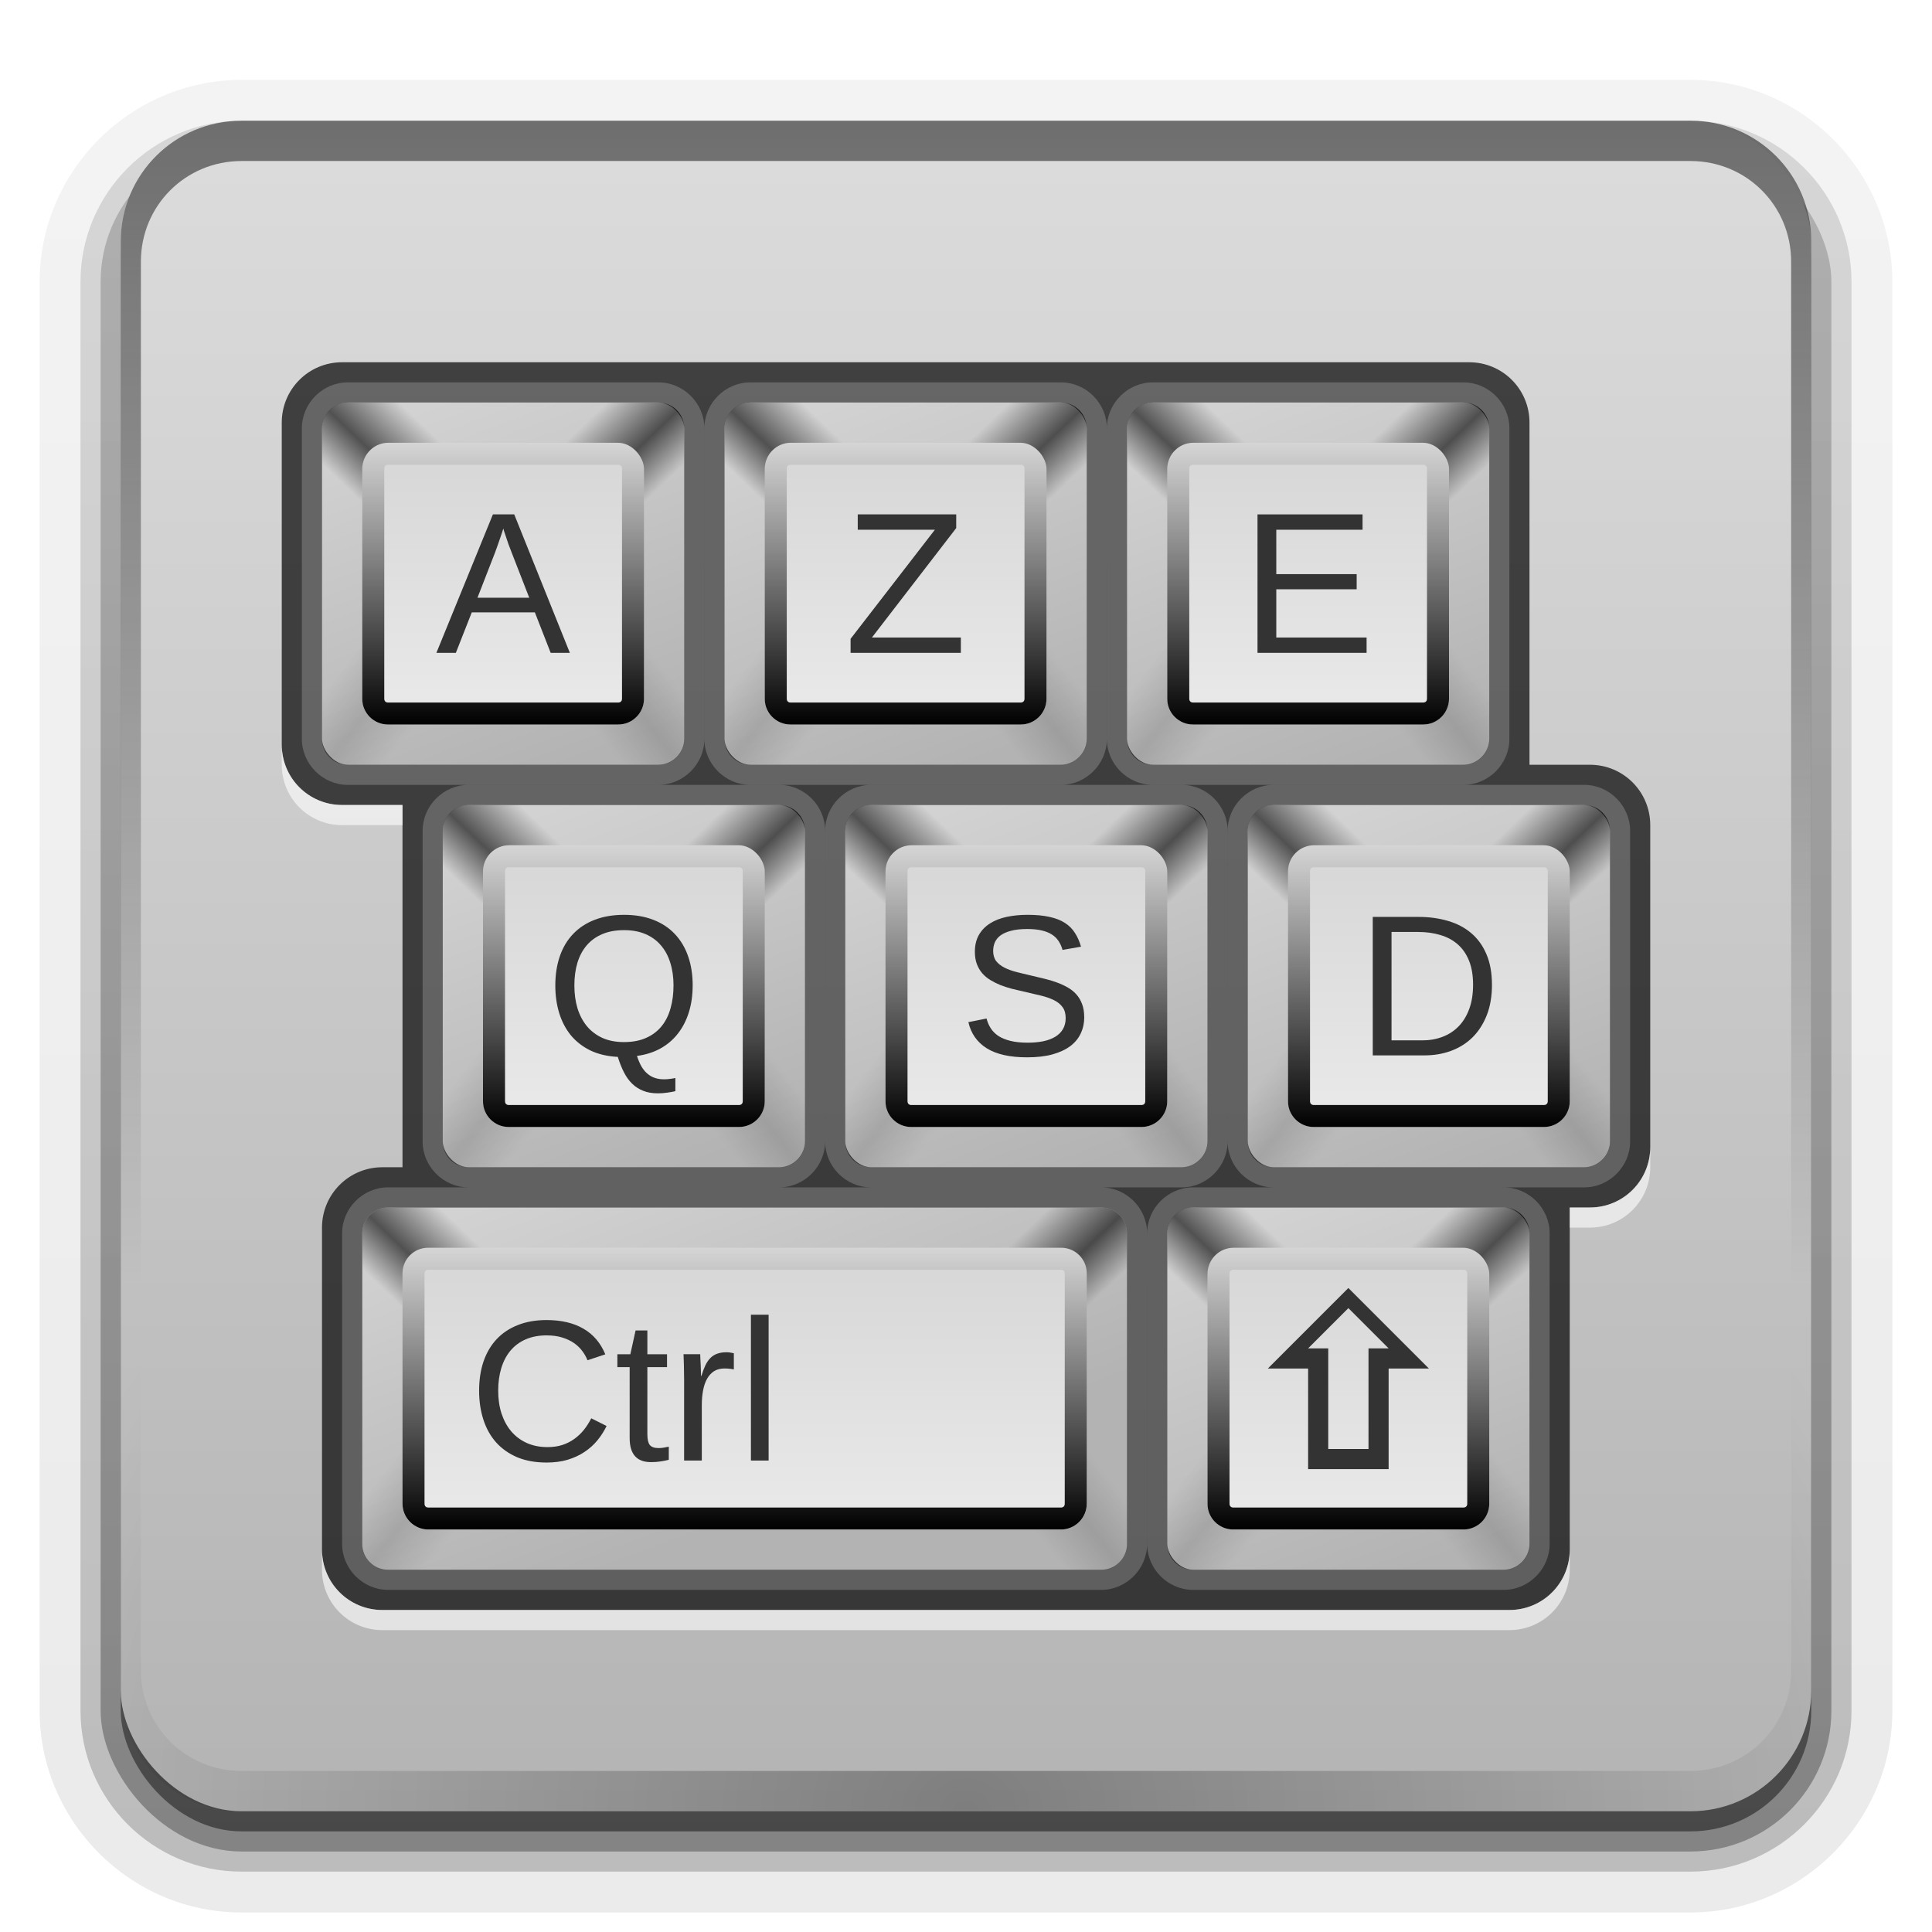 <?xml version="1.0" encoding="UTF-8"?>
<svg id="svg77" width="96" height="96" version="1.1" xmlns="http://www.w3.org/2000/svg" xmlns:xlink="http://www.w3.org/1999/xlink">
 <defs>
  <linearGradient id="e">
   <stop stop-color="#b3b3b3" offset="0"/>
   <stop stop-color="#d2d2d2" offset="1"/>
  </linearGradient>
  <linearGradient id="c" stop-color="#fff">
   <stop offset="0"/>
   <stop stop-opacity="0" offset="1"/>
  </linearGradient>
  <filter id="bu" x="-.192" y="-.192" width="1.384" height="1.384" color-interpolation-filters="sRGB">
   <feGaussianBlur stdDeviation="5.28"/>
  </filter>
  <linearGradient id="g" x1="48" x2="48" y1="20.221" y2="138.66" gradientUnits="userSpaceOnUse" xlink:href="#c"/>
  <clipPath id="bt">
   <rect x="6" y="6" width="84" height="84" rx="6" ry="6" fill="#fff"/>
  </clipPath>
  <linearGradient id="a">
   <stop stop-opacity="0" offset="0"/>
   <stop stop-opacity="0" offset=".3"/>
   <stop stop-opacity=".118" offset=".5"/>
   <stop stop-opacity="0" offset=".7"/>
   <stop stop-opacity="0" offset="1"/>
  </linearGradient>
  <linearGradient id="b" stop-color="#fff">
   <stop stop-opacity="0" offset="0"/>
   <stop stop-opacity="0" offset=".3"/>
   <stop stop-opacity=".612" offset=".5"/>
   <stop stop-opacity="0" offset=".753"/>
   <stop stop-opacity="0" offset="1"/>
  </linearGradient>
  <linearGradient id="d">
   <stop stop-color="#d6d6d6" offset="0"/>
   <stop stop-color="#eaeaea" offset="1"/>
  </linearGradient>
  <linearGradient id="f" x1="45.448" x2="45.448" y1="92.54" y2="7.016" gradientTransform="matrix(1.006 0 0 .994 100 0)" gradientUnits="userSpaceOnUse">
   <stop offset="0"/>
   <stop stop-opacity=".588" offset="1"/>
  </linearGradient>
  <linearGradient id="bs" x1="32.251" x2="32.251" y1="90" y2="6" gradientTransform="translate(0,1)" gradientUnits="userSpaceOnUse" xlink:href="#f"/>
  <radialGradient id="h" cx="48" cy="90.172" r="42" gradientTransform="matrix(1.157 0 0 .996 -7.551 .197)" gradientUnits="userSpaceOnUse" xlink:href="#c"/>
  <linearGradient id="br" x1="36.357" x2="36.357" y1="6" y2="63.893" gradientUnits="userSpaceOnUse" xlink:href="#c"/>
  <linearGradient id="bq" x1="48" x2="48" y1="90" y2="5.988" gradientUnits="userSpaceOnUse">
   <stop stop-color="#b4b4b4" offset="0"/>
   <stop stop-color="#dcdcdc" offset="1"/>
  </linearGradient>
  <linearGradient id="bp" x1="25" x2="25" y1="36" y2="21.964" gradientUnits="userSpaceOnUse" xlink:href="#c"/>
  <linearGradient id="bo" x1="48" x2="48" y1="13.998" y2="77.998" gradientTransform="matrix(.219 0 0 .219 14.5 18.938)" gradientUnits="userSpaceOnUse" xlink:href="#d"/>
  <linearGradient id="bn" x1="6" x2="48" y1="48" y2="81.071" gradientTransform="matrix(-.214 0 0 .214 35.286 18.714)" gradientUnits="userSpaceOnUse" xlink:href="#a"/>
  <linearGradient id="bm" x1="6" x2="48" y1="48" y2="81.071" gradientTransform="matrix(.214 0 0 .214 14.714 18.714)" gradientUnits="userSpaceOnUse" xlink:href="#a"/>
  <linearGradient id="bl" x1="13.321" x2="48" y1="48" y2="84.286" gradientTransform="matrix(.214 0 0 -.214 14.714 39.286)" gradientUnits="userSpaceOnUse" xlink:href="#b"/>
  <linearGradient id="bk" x1="13.321" x2="48" y1="48" y2="84.286" gradientTransform="matrix(-.214 0 0 -.214 35.286 39.286)" gradientUnits="userSpaceOnUse" xlink:href="#b"/>
  <linearGradient id="bj" x1="63.536" x2="32.071" y1="90" y2="6" gradientTransform="matrix(.214 0 0 .214 14.714 18.714)" gradientUnits="userSpaceOnUse" xlink:href="#e"/>
  <linearGradient id="bi" x1="25" x2="25" y1="36" y2="21.964" gradientTransform="translate(20)" gradientUnits="userSpaceOnUse" xlink:href="#c"/>
  <linearGradient id="bh" x1="48" x2="48" y1="13.998" y2="77.998" gradientTransform="matrix(.219 0 0 .219 34.5 18.938)" gradientUnits="userSpaceOnUse" xlink:href="#d"/>
  <linearGradient id="bg" x1="6" x2="48" y1="48" y2="81.071" gradientTransform="matrix(-.214 0 0 .214 55.286 18.714)" gradientUnits="userSpaceOnUse" xlink:href="#a"/>
  <linearGradient id="bf" x1="6" x2="48" y1="48" y2="81.071" gradientTransform="matrix(.214 0 0 .214 34.714 18.714)" gradientUnits="userSpaceOnUse" xlink:href="#a"/>
  <linearGradient id="be" x1="13.321" x2="48" y1="48" y2="84.286" gradientTransform="matrix(.214 0 0 -.214 34.714 39.286)" gradientUnits="userSpaceOnUse" xlink:href="#b"/>
  <linearGradient id="bd" x1="13.321" x2="48" y1="48" y2="84.286" gradientTransform="matrix(-.214 0 0 -.214 55.286 39.286)" gradientUnits="userSpaceOnUse" xlink:href="#b"/>
  <linearGradient id="bc" x1="63.536" x2="32.071" y1="90" y2="6" gradientTransform="matrix(.214 0 0 .214 34.714 18.714)" gradientUnits="userSpaceOnUse" xlink:href="#e"/>
  <linearGradient id="bb" x1="25" x2="25" y1="36" y2="21.964" gradientTransform="translate(40)" gradientUnits="userSpaceOnUse" xlink:href="#c"/>
  <linearGradient id="ba" x1="48" x2="48" y1="14" y2="77.998" gradientTransform="matrix(.219 0 0 .219 54.5 18.938)" gradientUnits="userSpaceOnUse" xlink:href="#d"/>
  <linearGradient id="az" x1="6" x2="48" y1="48" y2="81.071" gradientTransform="matrix(-.214 0 0 .214 75.286 18.714)" gradientUnits="userSpaceOnUse" xlink:href="#a"/>
  <linearGradient id="ay" x1="6" x2="48" y1="48" y2="81.071" gradientTransform="matrix(.214 0 0 .214 54.714 18.714)" gradientUnits="userSpaceOnUse" xlink:href="#a"/>
  <linearGradient id="ax" x1="13.321" x2="48" y1="48" y2="84.286" gradientTransform="matrix(.214 0 0 -.214 54.714 39.286)" gradientUnits="userSpaceOnUse" xlink:href="#b"/>
  <linearGradient id="aw" x1="13.321" x2="48" y1="48" y2="84.286" gradientTransform="matrix(-.214 0 0 -.214 75.286 39.286)" gradientUnits="userSpaceOnUse" xlink:href="#b"/>
  <linearGradient id="av" x1="63.536" x2="32.071" y1="90" y2="6" gradientTransform="matrix(.214 0 0 .214 54.714 18.714)" gradientUnits="userSpaceOnUse" xlink:href="#e"/>
  <linearGradient id="au" x1="25" x2="25" y1="36" y2="21.964" gradientTransform="translate(6,20)" gradientUnits="userSpaceOnUse" xlink:href="#c"/>
  <linearGradient id="at" x1="48" x2="48" y1="13.998" y2="77.998" gradientTransform="matrix(.219 0 0 .219 20.5 38.938)" gradientUnits="userSpaceOnUse" xlink:href="#d"/>
  <linearGradient id="as" x1="6" x2="48" y1="48" y2="81.071" gradientTransform="matrix(-.214 0 0 .214 41.286 38.714)" gradientUnits="userSpaceOnUse" xlink:href="#a"/>
  <linearGradient id="ar" x1="6" x2="48" y1="48" y2="81.071" gradientTransform="matrix(.214 0 0 .214 20.714 38.714)" gradientUnits="userSpaceOnUse" xlink:href="#a"/>
  <linearGradient id="aq" x1="13.321" x2="48" y1="48" y2="84.286" gradientTransform="matrix(.214 0 0 -.214 20.714 59.286)" gradientUnits="userSpaceOnUse" xlink:href="#b"/>
  <linearGradient id="ap" x1="13.321" x2="48" y1="48" y2="84.286" gradientTransform="matrix(-.214 0 0 -.214 41.286 59.286)" gradientUnits="userSpaceOnUse" xlink:href="#b"/>
  <linearGradient id="ao" x1="63.536" x2="32.071" y1="90" y2="6" gradientTransform="matrix(.214 0 0 .214 20.714 38.714)" gradientUnits="userSpaceOnUse" xlink:href="#e"/>
  <linearGradient id="an" x1="25" x2="25" y1="36" y2="21.964" gradientTransform="translate(26,20)" gradientUnits="userSpaceOnUse" xlink:href="#c"/>
  <linearGradient id="am" x1="48" x2="48" y1="13.998" y2="77.998" gradientTransform="matrix(.219 0 0 .219 40.5 38.938)" gradientUnits="userSpaceOnUse" xlink:href="#d"/>
  <linearGradient id="al" x1="6" x2="48" y1="48" y2="81.071" gradientTransform="matrix(-.214 0 0 .214 61.286 38.714)" gradientUnits="userSpaceOnUse" xlink:href="#a"/>
  <linearGradient id="ak" x1="6" x2="48" y1="48" y2="81.071" gradientTransform="matrix(.214 0 0 .214 40.714 38.714)" gradientUnits="userSpaceOnUse" xlink:href="#a"/>
  <linearGradient id="aj" x1="13.321" x2="48" y1="48" y2="84.286" gradientTransform="matrix(.214 0 0 -.214 40.714 59.286)" gradientUnits="userSpaceOnUse" xlink:href="#b"/>
  <linearGradient id="ai" x1="13.321" x2="48" y1="48" y2="84.286" gradientTransform="matrix(-.214 0 0 -.214 61.286 59.286)" gradientUnits="userSpaceOnUse" xlink:href="#b"/>
  <linearGradient id="ah" x1="63.536" x2="32.071" y1="90" y2="6" gradientTransform="matrix(.214 0 0 .214 40.714 38.714)" gradientUnits="userSpaceOnUse" xlink:href="#e"/>
  <linearGradient id="ag" x1="25" x2="25" y1="36" y2="21.964" gradientTransform="translate(46,20)" gradientUnits="userSpaceOnUse" xlink:href="#c"/>
  <linearGradient id="af" x1="48" x2="48" y1="13.998" y2="77.998" gradientTransform="matrix(.219 0 0 .219 60.5 38.938)" gradientUnits="userSpaceOnUse" xlink:href="#d"/>
  <linearGradient id="ae" x1="6" x2="48" y1="48" y2="81.071" gradientTransform="matrix(-.214 0 0 .214 81.286 38.714)" gradientUnits="userSpaceOnUse" xlink:href="#a"/>
  <linearGradient id="ad" x1="6" x2="48" y1="48" y2="81.071" gradientTransform="matrix(.214 0 0 .214 60.714 38.714)" gradientUnits="userSpaceOnUse" xlink:href="#a"/>
  <linearGradient id="ab" x1="13.321" x2="48" y1="48" y2="84.286" gradientTransform="matrix(.214 0 0 -.214 60.714 59.286)" gradientUnits="userSpaceOnUse" xlink:href="#b"/>
  <linearGradient id="z" x1="13.321" x2="48" y1="48" y2="84.286" gradientTransform="matrix(-.214 0 0 -.214 81.286 59.286)" gradientUnits="userSpaceOnUse" xlink:href="#b"/>
  <linearGradient id="y" x1="63.536" x2="32.071" y1="90" y2="6" gradientTransform="matrix(.214 0 0 .214 60.714 38.714)" gradientUnits="userSpaceOnUse" xlink:href="#e"/>
  <linearGradient id="x" x1="25" x2="25" y1="36" y2="21.964" gradientTransform="translate(42,40)" gradientUnits="userSpaceOnUse" xlink:href="#c"/>
  <linearGradient id="w" x1="48" x2="48" y1="13.998" y2="77.998" gradientTransform="matrix(.219 0 0 .219 56.5 58.938)" gradientUnits="userSpaceOnUse" xlink:href="#d"/>
  <linearGradient id="v" x1="6" x2="48" y1="48" y2="81.071" gradientTransform="matrix(-.214 0 0 .214 77.286 58.714)" gradientUnits="userSpaceOnUse" xlink:href="#a"/>
  <linearGradient id="u" x1="6" x2="48" y1="48" y2="81.071" gradientTransform="matrix(.214 0 0 .214 56.714 58.714)" gradientUnits="userSpaceOnUse" xlink:href="#a"/>
  <linearGradient id="t" x1="13.321" x2="48" y1="48" y2="84.286" gradientTransform="matrix(.214 0 0 -.214 56.714 79.286)" gradientUnits="userSpaceOnUse" xlink:href="#b"/>
  <linearGradient id="s" x1="13.321" x2="48" y1="48" y2="84.286" gradientTransform="matrix(-.214 0 0 -.214 77.286 79.286)" gradientUnits="userSpaceOnUse" xlink:href="#b"/>
  <linearGradient id="r" x1="63.536" x2="32.071" y1="90" y2="6" gradientTransform="matrix(.214 0 0 .214 56.714 58.714)" gradientUnits="userSpaceOnUse" xlink:href="#e"/>
  <linearGradient id="q" x1="25" x2="25" y1="36" y2="21.964" gradientTransform="translate(2,40)" gradientUnits="userSpaceOnUse" xlink:href="#c"/>
  <linearGradient id="p" x1="16" x2="80" y1="46" y2="46" gradientTransform="matrix(0 .219 -.219 0 37.062 58.5)" gradientUnits="userSpaceOnUse" xlink:href="#d"/>
  <linearGradient id="o" x1="6" x2="48" y1="48" y2="81.071" gradientTransform="matrix(-.214 0 0 .214 57.286 58.714)" gradientUnits="userSpaceOnUse" xlink:href="#a"/>
  <linearGradient id="n" x1="6" x2="48" y1="48" y2="81.071" gradientTransform="matrix(.214 0 0 .214 16.714 58.714)" gradientUnits="userSpaceOnUse" xlink:href="#a"/>
  <linearGradient id="m" x1="13.321" x2="48" y1="48" y2="84.286" gradientTransform="matrix(.214 0 0 -.214 16.714 79.286)" gradientUnits="userSpaceOnUse" xlink:href="#b"/>
  <linearGradient id="l" x1="13.321" x2="48" y1="48" y2="84.286" gradientTransform="matrix(-.214 0 0 -.214 57.286 79.286)" gradientUnits="userSpaceOnUse" xlink:href="#b"/>
  <linearGradient id="k" x1="63.536" x2="32.071" y1="90" y2="6" gradientTransform="matrix(.214 0 0 .214 16.714 58.714)" gradientUnits="userSpaceOnUse" xlink:href="#e"/>
  <linearGradient id="j" x1="32.251" x2="32.251" y1="90" y2="6" gradientTransform="matrix(1.024 0 0 1.012 -1.143 .929)" gradientUnits="userSpaceOnUse" xlink:href="#f"/>
  <linearGradient id="i" x1="32.251" x2="32.251" y1="6.132" y2="90.239" gradientTransform="matrix(1.024,0,0,-1.012,-1.143,98.071)" gradientUnits="userSpaceOnUse" xlink:href="#f"/>
 </defs>
 <g fill="url(#i)">
  <path d="m12 95.031c-5.511 0-10.031-4.52-10.031-10.031v-71c0-5.511 4.52-10.031 10.031-10.031h72c5.511 0 10.031 4.52 10.031 10.031v71c0 5.511-4.52 10.031-10.031 10.031h-72z" opacity=".08"/>
  <path d="m12 94.031c-4.972 0-9.031-4.06-9.031-9.031v-71c0-4.972 4.06-9.031 9.031-9.031h72c4.972 0 9.031 4.06 9.031 9.031v71c0 4.972-4.06 9.031-9.031 9.031h-72z" opacity=".1"/>
  <path d="m12 93c-4.409 0-8-3.591-8-8v-71c0-4.409 3.591-8 8-8h72c4.409 0 8 3.591 8 8v71c0 4.409-3.591 8-8 8h-72z" opacity=".2"/>
 </g>
 <rect x="5" y="7" width="86" height="85" rx="7" ry="7" fill="url(#j)" opacity=".3"/>
 <rect x="6" y="7" width="84" height="84" rx="6" ry="6" fill="url(#bs)" opacity=".45"/>
 <rect x="6" y="6" width="84" height="84" rx="6" ry="6" fill="url(#bq)"/>
 <path d="m12 6c-3.324 0-6 2.676-6 6v72c0 0.335 0.041 0.651 0.094 0.969 0.049 0.296 0.097 0.597 0.188 0.875 0.01 0.03 0.021 0.064 0.031 0.094 0.099 0.288 0.235 0.547 0.375 0.812 0.145 0.274 0.316 0.536 0.5 0.781 0.184 0.246 0.374 0.473 0.594 0.688 0.44 0.428 0.943 0.815 1.5 1.094 0.279 0.14 0.573 0.247 0.875 0.344-0.256-0.1-0.487-0.236-0.719-0.375-0.007-0.004-0.024 0.004-0.031 0-0.032-0.019-0.062-0.042-0.094-0.062-0.12-0.077-0.231-0.164-0.344-0.25-0.106-0.081-0.213-0.161-0.313-0.25-0.178-0.162-0.347-0.346-0.5-0.531-0.107-0.131-0.218-0.266-0.312-0.407-0.025-0.038-0.038-0.086-0.063-0.125-0.065-0.103-0.13-0.204-0.187-0.312-0.101-0.195-0.206-0.416-0.281-0.625-8e-3 -0.022-0.024-0.041-0.031-0.063-0.032-0.092-0.036-0.187-0.062-0.281-0.03-0.107-0.07-0.203-0.094-0.313-0.073-0.341-0.125-0.698-0.125-1.062v-72c0-2.782 2.218-5 5-5h72c2.782 0 5 2.218 5 5v72c0 0.364-0.052 0.721-0.125 1.062-0.044 0.207-0.088 0.398-0.156 0.594-0.008 0.022-0.023 0.041-0.031 0.062-0.063 0.174-0.138 0.367-0.219 0.531-0.042 0.083-0.079 0.17-0.125 0.25-0.055 0.097-0.127 0.188-0.188 0.281-0.094 0.141-0.205 0.276-0.312 0.406-0.143 0.174-0.303 0.347-0.469 0.5-0.011 0.01-0.02 0.021-0.031 0.031-0.138 0.126-0.285 0.234-0.438 0.344-0.103 0.073-0.204 0.153-0.312 0.219-0.007 0.004-0.024-0.004-0.031 0-0.232 0.139-0.463 0.275-0.719 0.375 0.302-0.097 0.596-0.204 0.875-0.344 0.557-0.279 1.06-0.666 1.5-1.094 0.22-0.214 0.409-0.442 0.594-0.688s0.355-0.508 0.5-0.781c0.14-0.265 0.276-0.525 0.375-0.812 0.01-0.031 0.021-0.063 0.031-0.094 0.09-0.278 0.139-0.579 0.188-0.875 0.053-0.318 0.094-0.634 0.094-0.969v-72c0-3.324-2.676-6-6-6h-72z" fill="url(#br)" opacity=".5"/>
 <path d="m12 90c-3.324 0-6-2.676-6-6v-72c0-0.335 0.041-0.651 0.094-0.969 0.049-0.296 0.097-0.597 0.188-0.875 0.01-0.03 0.021-0.063 0.031-0.094 0.099-0.287 0.235-0.547 0.375-0.812 0.145-0.274 0.316-0.536 0.5-0.781 0.184-0.246 0.374-0.473 0.594-0.688 0.44-0.428 0.943-0.815 1.5-1.094 0.279-0.14 0.574-0.247 0.875-0.344-0.256 0.1-0.486 0.236-0.719 0.375-0.007 0.004-0.024-0.004-0.031 0-0.032 0.019-0.062 0.043-0.094 0.062-0.12 0.077-0.231 0.164-0.344 0.25-0.106 0.081-0.213 0.161-0.312 0.25-0.178 0.161-0.347 0.345-0.5 0.531-0.107 0.13-0.218 0.265-0.312 0.406-0.025 0.038-0.038 0.086-0.063 0.125-0.065 0.103-0.13 0.204-0.187 0.312-0.101 0.195-0.206 0.416-0.281 0.625-8e-3 0.022-0.024 0.041-0.031 0.063-0.032 0.092-0.036 0.187-0.062 0.281-0.03 0.107-0.07 0.203-0.094 0.312-0.073 0.342-0.125 0.699-0.125 1.062v72c0 2.782 2.218 5 5 5h72c2.782 0 5-2.218 5-5v-72c0-0.364-0.052-0.721-0.125-1.062-0.044-0.207-0.088-0.398-0.156-0.594-8e-3 -0.022-0.024-0.041-0.031-0.063-0.063-0.174-0.139-0.367-0.219-0.531-0.042-0.083-0.079-0.17-0.125-0.25-0.055-0.097-0.127-0.188-0.188-0.281-0.094-0.141-0.205-0.276-0.312-0.406-0.143-0.174-0.303-0.347-0.469-0.5-0.011-0.01-0.02-0.021-0.031-0.031-0.139-0.126-0.285-0.234-0.438-0.344-0.102-0.073-0.204-0.153-0.312-0.219-0.007-0.004-0.024 0.004-0.031 0-0.232-0.139-0.463-0.275-0.719-0.375 0.302 0.097 0.596 0.204 0.875 0.344 0.557 0.279 1.06 0.666 1.5 1.094 0.22 0.214 0.409 0.442 0.594 0.688s0.355 0.508 0.5 0.781c0.14 0.265 0.276 0.525 0.375 0.812 0.01 0.031 0.021 0.063 0.031 0.094 0.09 0.278 0.139 0.579 0.188 0.875 0.053 0.318 0.094 0.634 0.094 0.969v72c0 3.324-2.676 6-6 6h-72z" fill="url(#h)" opacity=".3"/>
 <rect x="15" y="15" width="66" height="66" rx="12" ry="12" clip-path="url(#bt)" display="none" fill="url(#g)" filter="url(#bu)" opacity=".5" stroke="#fff" stroke-linecap="round" stroke-width=".5"/>
 <path d="m17 18c-1.662 0-3 1.338-3 3v16c0 1.662 1.338 3 3 3h3v18h-1c-1.662 0-3 1.338-3 3v16c0 1.662 1.338 3 3 3h56c1.662 0 3-1.338 3-3v-17h1c1.662 0 3-1.338 3-3v-16c0-1.662-1.338-3-3-3h-3v-17c0-1.662-1.338-3-3-3h-56z" color="#000000" opacity=".7"/>
 <rect x="16" y="20" width="18" height="18" rx="1.3" ry="1.3" fill="url(#bj)"/>
 <path d="m34 29v-7.714c0-0.713-0.573-1.286-1.286-1.286h-7.714v9h9z" fill="url(#bk)"/>
 <path d="m16 29v-7.714c0-0.713 0.573-1.286 1.286-1.286h7.714v9h-9z" fill="url(#bl)"/>
 <path d="m16 29v7.714c0 0.713 0.573 1.286 1.286 1.286h7.714v-9h-9z" fill="url(#bm)"/>
 <path d="m34 29v7.714c0 0.713-0.573 1.286-1.286 1.286h-7.714v-9h9z" fill="url(#bn)"/>
 <rect x="18" y="22" width="14" height="14" rx="1.3" ry="1.3" fill="url(#bo)"/>
 <path d="m19.281 22c-0.705 0-1.281 0.576-1.281 1.281v11.438c0 0.705 0.576 1.281 1.281 1.281h11.438c0.705 0 1.281-0.576 1.281-1.281v-11.438c0-0.705-0.576-1.281-1.281-1.281h-11.438zm0 1.094h11.438c0.116 0 0.188 0.071 0.188 0.188v11.438c0 0.116-0.071 0.188-0.188 0.188h-11.437c-0.116 0-0.188-0.071-0.188-0.188v-11.438c0-0.116 0.071-0.188 0.188-0.188z" fill="url(#bp)"/>
 <path d="m17.281 19c-1.245 0-2.281 1.036-2.281 2.281v15.438c0 1.245 1.036 2.281 2.281 2.281h15.438c1.245 0 2.281-1.036 2.281-2.281v-15.438c0-1.245-1.036-2.281-2.281-2.281h-15.438zm0 1h15.438c0.712 0 1.281 0.569 1.281 1.281v15.438c0 0.712-0.569 1.281-1.281 1.281h-15.438c-0.712 0-1.281-0.569-1.281-1.281v-15.438c0-0.712 0.569-1.281 1.281-1.281z" fill="#fff" opacity=".2"/>
 <rect x="36" y="20" width="18" height="18" rx="1.3" ry="1.3" fill="url(#bc)"/>
 <path d="m54 29v-7.714c0-0.713-0.573-1.286-1.286-1.286h-7.714v9h9z" fill="url(#bd)"/>
 <path d="m36 29v-7.714c0-0.713 0.573-1.286 1.286-1.286h7.714v9h-9z" fill="url(#be)"/>
 <path d="m36 29v7.714c0 0.713 0.573 1.286 1.286 1.286h7.714v-9h-9z" fill="url(#bf)"/>
 <path d="m54 29v7.714c0 0.713-0.573 1.286-1.286 1.286h-7.714v-9h9z" fill="url(#bg)"/>
 <rect x="38" y="22" width="14" height="14" rx="1.3" ry="1.3" fill="url(#bh)"/>
 <path d="m39.281 22c-0.705 0-1.281 0.576-1.281 1.281v11.438c0 0.705 0.576 1.281 1.281 1.281h11.438c0.705 0 1.281-0.576 1.281-1.281v-11.438c0-0.705-0.576-1.281-1.281-1.281h-11.438zm0 1.094h11.438c0.116 0 0.188 0.071 0.188 0.188v11.438c0 0.116-0.071 0.188-0.188 0.188h-11.437c-0.116 0-0.188-0.071-0.188-0.188v-11.438c0-0.116 0.071-0.188 0.188-0.188z" fill="url(#bi)"/>
 <path d="m37.281 19c-1.245 0-2.281 1.036-2.281 2.281v15.438c0 1.245 1.036 2.281 2.281 2.281h15.438c1.245 0 2.281-1.036 2.281-2.281v-15.438c0-1.245-1.036-2.281-2.281-2.281h-15.438zm0 1h15.438c0.712 0 1.281 0.569 1.281 1.281v15.438c0 0.712-0.569 1.281-1.281 1.281h-15.438c-0.712 0-1.281-0.569-1.281-1.281v-15.438c0-0.712 0.569-1.281 1.281-1.281z" fill="#fff" opacity=".2"/>
 <rect x="56" y="20" width="18" height="18" rx="1.3" ry="1.3" fill="url(#av)"/>
 <path d="m74 29v-7.714c0-0.713-0.573-1.286-1.286-1.286h-7.714v9h9z" fill="url(#aw)"/>
 <path d="m56 29v-7.714c0-0.713 0.573-1.286 1.286-1.286h7.714v9h-9z" fill="url(#ax)"/>
 <path d="m56 29v7.714c0 0.713 0.573 1.286 1.286 1.286h7.714v-9h-9z" fill="url(#ay)"/>
 <path d="m74 29v7.714c0 0.713-0.573 1.286-1.286 1.286h-7.714v-9h9z" fill="url(#az)"/>
 <rect x="58" y="22" width="14" height="14" rx="1.3" ry="1.3" fill="url(#ba)"/>
 <path d="m59.281 22c-0.705 0-1.281 0.576-1.281 1.281v11.438c0 0.705 0.576 1.281 1.281 1.281h11.438c0.705 0 1.281-0.576 1.281-1.281v-11.438c0-0.705-0.576-1.281-1.281-1.281h-11.438zm0 1.094h11.438c0.116 0 0.188 0.071 0.188 0.188v11.438c0 0.116-0.071 0.188-0.188 0.188h-11.437c-0.116 0-0.188-0.071-0.188-0.188v-11.438c0-0.116 0.071-0.188 0.188-0.188z" fill="url(#bb)"/>
 <path d="m57.281 19c-1.245 0-2.281 1.036-2.281 2.281v15.438c0 1.245 1.036 2.281 2.281 2.281h15.438c1.245 0 2.281-1.036 2.281-2.281v-15.438c0-1.245-1.036-2.281-2.281-2.281h-15.438zm0 1h15.438c0.712 0 1.281 0.569 1.281 1.281v15.438c0 0.712-0.569 1.281-1.281 1.281h-15.438c-0.712 0-1.281-0.569-1.281-1.281v-15.438c0-0.712 0.569-1.281 1.281-1.281z" fill="#fff" opacity=".2"/>
 <rect x="22" y="40" width="18" height="18" rx="1.3" ry="1.3" fill="url(#ao)"/>
 <path d="m40 49v-7.714c0-0.713-0.573-1.286-1.286-1.286h-7.714v9h9z" fill="url(#ap)"/>
 <path d="m22 49v-7.714c0-0.713 0.573-1.286 1.286-1.286h7.714v9h-9z" fill="url(#aq)"/>
 <path d="m22 49v7.714c0 0.713 0.573 1.286 1.286 1.286h7.714v-9h-9z" fill="url(#ar)"/>
 <path d="m40 49v7.714c0 0.713-0.573 1.286-1.286 1.286h-7.714v-9h9z" fill="url(#as)"/>
 <rect x="24" y="42" width="14" height="14" rx="1.3" ry="1.3" fill="url(#at)"/>
 <path d="m25.281 42c-0.705 0-1.281 0.576-1.281 1.281v11.438c0 0.705 0.576 1.281 1.281 1.281h11.438c0.705 0 1.281-0.576 1.281-1.281v-11.438c0-0.705-0.576-1.281-1.281-1.281h-11.438zm0 1.094h11.438c0.116 0 0.188 0.071 0.188 0.188v11.438c0 0.116-0.071 0.188-0.188 0.188h-11.437c-0.116 0-0.188-0.071-0.188-0.188v-11.438c0-0.116 0.071-0.188 0.188-0.188z" fill="url(#au)"/>
 <path d="m23.281 39c-1.245 0-2.281 1.036-2.281 2.281v15.438c0 1.245 1.036 2.281 2.281 2.281h15.438c1.245 0 2.281-1.036 2.281-2.281v-15.438c0-1.245-1.036-2.281-2.281-2.281h-15.438zm0 1h15.438c0.712 0 1.281 0.569 1.281 1.281v15.438c0 0.712-0.569 1.281-1.281 1.281h-15.438c-0.712 0-1.281-0.569-1.281-1.281v-15.438c0-0.712 0.569-1.281 1.281-1.281z" fill="#fff" opacity=".2"/>
 <rect x="42" y="40" width="18" height="18" rx="1.3" ry="1.3" fill="url(#ah)"/>
 <path d="m60 49v-7.714c0-0.713-0.573-1.286-1.286-1.286h-7.714v9h9z" fill="url(#ai)"/>
 <path d="m42 49v-7.714c0-0.713 0.573-1.286 1.286-1.286h7.714v9h-9z" fill="url(#aj)"/>
 <path d="m42 49v7.714c0 0.713 0.573 1.286 1.286 1.286h7.714v-9h-9z" fill="url(#ak)"/>
 <path d="m60 49v7.714c0 0.713-0.573 1.286-1.286 1.286h-7.714v-9h9z" fill="url(#al)"/>
 <rect x="44" y="42" width="14" height="14" rx="1.3" ry="1.3" fill="url(#am)"/>
 <path d="m45.281 42c-0.705 0-1.281 0.576-1.281 1.281v11.438c0 0.705 0.576 1.281 1.281 1.281h11.438c0.705 0 1.281-0.576 1.281-1.281v-11.438c0-0.705-0.576-1.281-1.281-1.281h-11.438zm0 1.094h11.438c0.116 0 0.188 0.071 0.188 0.188v11.438c0 0.116-0.071 0.188-0.188 0.188h-11.437c-0.116 0-0.188-0.071-0.188-0.188v-11.438c0-0.116 0.071-0.188 0.188-0.188z" fill="url(#an)"/>
 <path d="m43.281 39c-1.245 0-2.281 1.036-2.281 2.281v15.438c0 1.245 1.036 2.281 2.281 2.281h15.438c1.245 0 2.281-1.036 2.281-2.281v-15.438c0-1.245-1.036-2.281-2.281-2.281h-15.438zm0 1h15.438c0.712 0 1.281 0.569 1.281 1.281v15.438c0 0.712-0.569 1.281-1.281 1.281h-15.438c-0.712 0-1.281-0.569-1.281-1.281v-15.438c0-0.712 0.569-1.281 1.281-1.281z" fill="#fff" opacity=".2"/>
 <rect x="62" y="40" width="18" height="18" rx="1.3" ry="1.3" fill="url(#y)"/>
 <path d="m80 49v-7.714c0-0.713-0.573-1.286-1.286-1.286h-7.714v9h9z" fill="url(#z)"/>
 <path d="m62 49v-7.714c0-0.713 0.573-1.286 1.286-1.286h7.714v9h-9z" fill="url(#ab)"/>
 <path d="m62 49v7.714c0 0.713 0.573 1.286 1.286 1.286h7.714v-9h-9z" fill="url(#ad)"/>
 <path d="m80 49v7.714c0 0.713-0.573 1.286-1.286 1.286h-7.714v-9h9z" fill="url(#ae)"/>
 <rect x="64" y="42" width="14" height="14" rx="1.3" ry="1.3" fill="url(#af)"/>
 <path d="m65.281 42c-0.705 0-1.281 0.576-1.281 1.281v11.438c0 0.705 0.576 1.281 1.281 1.281h11.438c0.705 0 1.281-0.576 1.281-1.281v-11.438c0-0.705-0.576-1.281-1.281-1.281h-11.438zm0 1.094h11.438c0.116 0 0.188 0.071 0.188 0.188v11.438c0 0.116-0.071 0.188-0.188 0.188h-11.437c-0.116 0-0.188-0.071-0.188-0.188v-11.438c0-0.116 0.071-0.188 0.188-0.188z" fill="url(#ag)"/>
 <path d="m63.281 39c-1.245 0-2.281 1.036-2.281 2.281v15.438c0 1.245 1.036 2.281 2.281 2.281h15.438c1.245 0 2.281-1.036 2.281-2.281v-15.438c0-1.245-1.036-2.281-2.281-2.281h-15.438zm0 1h15.438c0.712 0 1.281 0.569 1.281 1.281v15.438c0 0.712-0.569 1.281-1.281 1.281h-15.438c-0.712 0-1.281-0.569-1.281-1.281v-15.438c0-0.712 0.569-1.281 1.281-1.281z" fill="#fff" opacity=".2"/>
 <rect x="58" y="60" width="18" height="18" rx="1.3" ry="1.3" fill="url(#r)"/>
 <path d="m76 69v-7.714c0-0.713-0.573-1.286-1.286-1.286h-7.714v9h9z" fill="url(#s)"/>
 <path d="m58 69v-7.714c0-0.713 0.573-1.286 1.286-1.286h7.714v9h-9z" fill="url(#t)"/>
 <path d="m58 69v7.714c0 0.713 0.573 1.286 1.286 1.286h7.714v-9h-9z" fill="url(#u)"/>
 <path d="m76 69v7.714c0 0.713-0.573 1.286-1.286 1.286h-7.714v-9h9z" fill="url(#v)"/>
 <rect x="60" y="62" width="14" height="14" rx="1.3" ry="1.3" fill="url(#w)"/>
 <path d="m61.281 62c-0.705 0-1.281 0.576-1.281 1.281v11.438c0 0.705 0.576 1.281 1.281 1.281h11.438c0.705 0 1.281-0.576 1.281-1.281v-11.438c0-0.705-0.576-1.281-1.281-1.281h-11.438zm0 1.094h11.438c0.116 0 0.188 0.071 0.188 0.188v11.438c0 0.116-0.071 0.188-0.188 0.188h-11.437c-0.116 0-0.188-0.071-0.188-0.188v-11.438c0-0.116 0.071-0.188 0.188-0.188z" fill="url(#x)"/>
 <path d="m59.281 59c-1.245 0-2.281 1.036-2.281 2.281v15.438c0 1.245 1.036 2.281 2.281 2.281h15.438c1.245 0 2.281-1.036 2.281-2.281v-15.438c0-1.245-1.036-2.281-2.281-2.281h-15.438zm0 1h15.438c0.712 0 1.281 0.569 1.281 1.281v15.438c0 0.712-0.569 1.281-1.281 1.281h-15.438c-0.712 0-1.281-0.569-1.281-1.281v-15.438c0-0.712 0.569-1.281 1.281-1.281z" fill="#fff" opacity=".2"/>
 <path d="m19.286 60h35.429c0.712 0 1.285 0.573 1.285 1.286v15.429c0 0.712-0.573 1.285-1.286 1.285h-35.428c-0.713 0-1.286-0.573-1.286-1.286v-15.428c0-0.713 0.573-1.286 1.286-1.286z" fill="url(#k)"/>
 <path d="m56 69v-7.714c0-0.713-0.573-1.286-1.286-1.286h-7.714v9h9z" fill="url(#l)"/>
 <path d="m18 69v-7.714c0-0.713 0.573-1.286 1.286-1.286h7.714v9h-9z" fill="url(#m)"/>
 <path d="m18 69v7.714c0 0.713 0.573 1.286 1.286 1.286h7.714v-9h-9z" fill="url(#n)"/>
 <path d="m56 69v7.714c0 0.713-0.573 1.286-1.286 1.286h-7.714v-9h9z" fill="url(#o)"/>
 <path d="m54 63.273v11.455c0 0.704-0.568 1.272-1.273 1.272h-31.455c-0.704 0-1.272-0.568-1.272-1.273v-11.455c0-0.704 0.568-1.272 1.273-1.272h31.455c0.704 0 1.272 0.568 1.272 1.273z" fill="url(#p)"/>
 <path d="m21.281 62c-0.705 0-1.281 0.576-1.281 1.281v11.438c0 0.705 0.576 1.281 1.281 1.281h31.438c0.705 0 1.281-0.576 1.281-1.281v-11.438c0-0.705-0.576-1.281-1.281-1.281h-31.438zm0 1.094h31.438c0.116 0 0.188 0.071 0.188 0.188v11.438c0 0.116-0.071 0.188-0.188 0.188h-31.437c-0.116 0-0.188-0.071-0.188-0.188v-11.438c0-0.116 0.071-0.188 0.188-0.188z" fill="url(#q)"/>
 <path d="m19.281 59c-1.245 0-2.281 1.036-2.281 2.281v15.438c0 1.245 1.036 2.281 2.281 2.281h35.438c1.245 0 2.281-1.036 2.281-2.281v-15.438c0-1.245-1.036-2.281-2.281-2.281h-35.438zm0 1h35.438c0.712 0 1.281 0.569 1.281 1.281v15.438c0 0.712-0.569 1.281-1.281 1.281h-35.438c-0.712 0-1.281-0.569-1.281-1.281v-15.438c0-0.712 0.569-1.281 1.281-1.281z" fill="#fff" opacity=".2"/>
 <path d="m14 37v1c0 1.662 1.338 3 3 3h3v-1h-3c-1.662 0-3-1.338-3-3zm68 20c0 1.662-1.338 3-3 3h-1v1h1c1.662 0 3-1.338 3-3v-1zm-66 20v1c0 1.662 1.338 3 3 3h56c1.662 0 3-1.338 3-3v-1c0 1.662-1.338 3-3 3h-56c-1.662 0-3-1.338-3-3z" color="#000000" fill="#fff" opacity=".6"/>
 <g fill="#333">
  <path d="m27.363 32.44-0.786-2.012h-3.135l-0.791 2.012h-0.967l2.808-6.88h1.06l2.764 6.88h-0.953m-1.948-5.01c-0.052-0.13-0.103-0.262-0.152-0.395-0.045-0.134-0.086-0.254-0.122-0.362-0.035-0.11-0.066-0.201-0.092-0.273-0.023-0.075-0.036-0.121-0.039-0.137-0.006 0.016-0.021 0.062-0.044 0.137-0.023 0.075-0.054 0.168-0.093 0.278-0.036 0.111-0.078 0.233-0.127 0.366-0.046 0.133-0.093 0.265-0.142 0.396l-0.879 2.261h2.573l-0.884-2.271"/>
  <path d="m27.167 66.354c-0.391 6e-6 -0.737 0.065-1.04 0.195-0.299 0.13-0.552 0.316-0.757 0.557-0.202 0.241-0.355 0.531-0.459 0.869-0.104 0.339-0.156 0.715-0.156 1.128-2e-6 0.413 0.055 0.793 0.166 1.138 0.114 0.342 0.275 0.636 0.483 0.884 0.212 0.247 0.469 0.439 0.771 0.576 0.306 0.137 0.649 0.205 1.03 0.205 0.267 1e-6 0.509-0.034 0.728-0.103 0.221-0.072 0.42-0.171 0.596-0.298 0.179-0.127 0.339-0.277 0.479-0.449 0.14-0.176 0.264-0.369 0.371-0.581l0.762 0.381c-0.124 0.257-0.277 0.496-0.459 0.718-0.182 0.221-0.397 0.413-0.645 0.576-0.244 0.163-0.522 0.291-0.835 0.386-0.309 0.091-0.656 0.137-1.04 0.137-0.557 0-1.045-0.088-1.465-0.264-0.417-0.179-0.767-0.426-1.05-0.742-0.28-0.319-0.49-0.697-0.63-1.133-0.14-0.436-0.21-0.913-0.21-1.431 0-0.537 0.073-1.022 0.22-1.455 0.15-0.433 0.366-0.801 0.649-1.103 0.286-0.306 0.638-0.54 1.055-0.703 0.417-0.166 0.892-0.249 1.426-0.249 0.732 7e-6 1.344 0.143 1.836 0.43 0.492 0.286 0.853 0.711 1.084 1.274l-0.884 0.293c-0.066-0.162-0.153-0.317-0.264-0.464-0.111-0.149-0.249-0.281-0.415-0.395s-0.361-0.205-0.586-0.274c-0.221-0.068-0.475-0.102-0.762-0.102"/>
  <path d="m33.231 72.535c-0.133 0.036-0.27 0.063-0.41 0.083-0.137 0.023-0.296 0.034-0.479 0.034-0.703 0-1.055-0.399-1.055-1.196v-3.525h-0.61v-0.64h0.645l0.259-1.182h0.586v1.182h0.977v0.64h-0.977v3.335c-1e-6 0.254 0.041 0.433 0.122 0.537 0.085 0.101 0.229 0.151 0.435 0.151 0.085 0 0.166-0.006 0.244-0.02 0.081-0.013 0.169-0.029 0.264-0.049v0.649"/>
  <path d="m33.993 72.574v-4.053c-1e-6 -0.111-0.002-0.223-0.005-0.337 0-0.117-0.002-0.229-0.005-0.337s-0.006-0.208-0.01-0.303-0.006-0.179-0.01-0.254h0.83c0.003 0.075 0.006 0.161 0.01 0.259 0.006 0.094 0.011 0.192 0.015 0.293 0.006 0.101 0.01 0.199 0.01 0.293 0.003 0.091 0.005 0.169 0.005 0.234h0.02c0.062-0.202 0.127-0.376 0.195-0.522 0.072-0.15 0.155-0.272 0.249-0.366 0.094-0.098 0.207-0.169 0.337-0.215 0.13-0.049 0.288-0.073 0.474-0.073 0.072 6e-6 0.14 0.006 0.205 0.02 0.065 0.01 0.116 0.02 0.151 0.029v0.806c-0.059-0.016-0.127-0.028-0.205-0.034-0.078-0.01-0.166-0.015-0.264-0.015-0.202 5e-6 -0.374 0.046-0.518 0.137-0.14 0.091-0.256 0.218-0.347 0.381-0.088 0.16-0.153 0.352-0.195 0.576-0.042 0.221-0.063 0.464-0.063 0.728v2.754h-0.879"/>
  <path d="m37.313 72.574v-7.246h0.879v7.246h-0.879"/>
  <path d="m47.744 32.44h-5.479v-0.698l4.189-5.42h-3.833v-0.762h4.893v0.679l-4.189 5.439h4.419v0.762"/>
  <path d="m62.485 32.44v-6.88h5.22v0.762h-4.287v2.207h3.994v0.752h-3.994v2.397h4.487v0.762h-5.42"/>
  <path d="m34.418 48.968c-8e-6 0.485-0.063 0.929-0.19 1.333-0.124 0.4-0.304 0.752-0.542 1.055-0.234 0.303-0.524 0.55-0.869 0.742-0.342 0.189-0.731 0.312-1.167 0.371 0.068 0.208 0.145 0.386 0.229 0.532 0.088 0.146 0.187 0.265 0.298 0.356 0.111 0.094 0.233 0.163 0.366 0.205 0.137 0.046 0.288 0.068 0.454 0.068 0.091-2e-6 0.189-0.006 0.293-0.02 0.104-0.013 0.194-0.028 0.269-0.044v0.654c-0.124 0.029-0.26 0.054-0.41 0.073-0.146 0.023-0.299 0.034-0.459 0.034-0.28-2e-6 -0.524-0.042-0.732-0.127-0.208-0.081-0.392-0.2-0.552-0.356-0.156-0.153-0.291-0.342-0.405-0.566-0.114-0.225-0.215-0.479-0.303-0.762-0.514-0.026-0.967-0.132-1.357-0.317-0.387-0.189-0.711-0.439-0.972-0.752-0.257-0.316-0.451-0.684-0.581-1.103-0.13-0.423-0.195-0.882-0.195-1.377-1e-6 -0.537 0.075-1.022 0.225-1.455 0.15-0.433 0.369-0.801 0.659-1.103 0.29-0.306 0.646-0.54 1.069-0.703 0.426-0.166 0.915-0.249 1.465-0.249 0.547 7e-6 1.032 0.083 1.455 0.249 0.426 0.166 0.783 0.402 1.069 0.708 0.29 0.306 0.509 0.675 0.659 1.108 0.15 0.433 0.225 0.915 0.225 1.445m-0.952 0c-6e-6 -0.413-0.054-0.789-0.161-1.128-0.104-0.339-0.26-0.628-0.469-0.869-0.205-0.241-0.461-0.426-0.767-0.557-0.306-0.13-0.659-0.195-1.06-0.195-0.41 7e-6 -0.77 0.065-1.079 0.195-0.309 0.13-0.568 0.316-0.776 0.557-0.205 0.241-0.36 0.531-0.464 0.869-0.101 0.339-0.151 0.715-0.151 1.128-1e-6 0.413 0.052 0.793 0.156 1.138 0.107 0.342 0.264 0.638 0.469 0.889 0.208 0.247 0.465 0.441 0.771 0.581 0.309 0.137 0.664 0.205 1.065 0.205 0.43 0 0.799-0.07 1.108-0.21 0.312-0.14 0.568-0.334 0.767-0.581 0.202-0.251 0.35-0.548 0.444-0.894 0.098-0.345 0.146-0.721 0.146-1.128"/>
  <path d="m53.876 50.541c-7e-6 0.29-0.057 0.557-0.171 0.801-0.111 0.244-0.283 0.456-0.518 0.635-0.234 0.176-0.531 0.314-0.889 0.415-0.355 0.098-0.776 0.146-1.265 0.146-0.856 0-1.523-0.15-2.002-0.449-0.478-0.3-0.783-0.733-0.913-1.299l0.903-0.181c0.046 0.179 0.116 0.342 0.21 0.488 0.094 0.146 0.221 0.273 0.381 0.381 0.163 0.104 0.363 0.186 0.601 0.244 0.238 0.059 0.522 0.088 0.854 0.088 0.277 0 0.531-0.023 0.762-0.068 0.231-0.049 0.43-0.122 0.596-0.22 0.166-0.098 0.295-0.223 0.386-0.376 0.094-0.156 0.142-0.342 0.142-0.557-5e-6 -0.225-0.052-0.407-0.156-0.547-0.101-0.14-0.244-0.256-0.43-0.347-0.186-0.091-0.407-0.168-0.664-0.229s-0.542-0.129-0.854-0.2c-0.192-0.042-0.386-0.088-0.581-0.137-0.192-0.052-0.378-0.112-0.557-0.181-0.176-0.072-0.342-0.155-0.498-0.249s-0.291-0.207-0.405-0.337c-0.114-0.133-0.203-0.286-0.269-0.459-0.065-0.176-0.098-0.378-0.098-0.605-1e-6 -0.326 0.065-0.604 0.195-0.835 0.133-0.234 0.317-0.426 0.552-0.576 0.234-0.15 0.511-0.259 0.83-0.327 0.319-0.068 0.664-0.103 1.035-0.103 0.426 7e-6 0.791 0.034 1.094 0.103 0.303 0.065 0.558 0.164 0.767 0.298 0.208 0.133 0.374 0.299 0.498 0.498 0.127 0.195 0.228 0.423 0.303 0.684l-0.918 0.161c-0.046-0.166-0.112-0.314-0.2-0.444-0.085-0.13-0.197-0.239-0.337-0.327-0.14-0.088-0.311-0.155-0.513-0.2-0.199-0.046-0.433-0.068-0.703-0.068-0.319 6e-6 -0.588 0.029-0.806 0.088-0.215 0.055-0.389 0.132-0.522 0.229-0.13 0.098-0.225 0.213-0.283 0.347-0.055 0.13-0.083 0.272-0.083 0.425-1e-6 0.205 0.05 0.374 0.151 0.508 0.104 0.13 0.244 0.239 0.42 0.327s0.379 0.161 0.61 0.22c0.231 0.059 0.477 0.117 0.737 0.176 0.212 0.049 0.422 0.099 0.63 0.151 0.212 0.049 0.413 0.109 0.605 0.181 0.192 0.068 0.371 0.15 0.537 0.244 0.169 0.094 0.316 0.21 0.439 0.347 0.124 0.137 0.22 0.298 0.288 0.483 0.072 0.186 0.107 0.404 0.107 0.654"/>
  <path d="m74.135 48.929c-7e-6 0.573-0.086 1.079-0.259 1.519-0.173 0.436-0.409 0.802-0.708 1.099-0.299 0.293-0.654 0.516-1.065 0.669-0.407 0.15-0.846 0.225-1.318 0.225h-2.573v-6.88h2.275c0.531 6e-6 1.019 0.067 1.465 0.2 0.449 0.13 0.835 0.334 1.157 0.61 0.322 0.273 0.573 0.622 0.752 1.045 0.182 0.423 0.273 0.928 0.273 1.514m-0.938 0c-6e-6 -0.465-0.067-0.863-0.2-1.191-0.133-0.332-0.321-0.604-0.562-0.815-0.241-0.212-0.529-0.366-0.864-0.464-0.335-0.101-0.703-0.151-1.103-0.151h-1.323v5.386h1.533c0.361 1e-6 0.695-0.059 1.001-0.176 0.309-0.117 0.576-0.291 0.801-0.522 0.225-0.231 0.4-0.519 0.527-0.864 0.127-0.345 0.19-0.745 0.19-1.201"/>
  <path d="m67 64-4 4h2v5h4v-5h2l-4-4zm0 1 2 2h-1v5h-2v-5h-1l2-2z" color="#000000"/>
 </g>
</svg>
